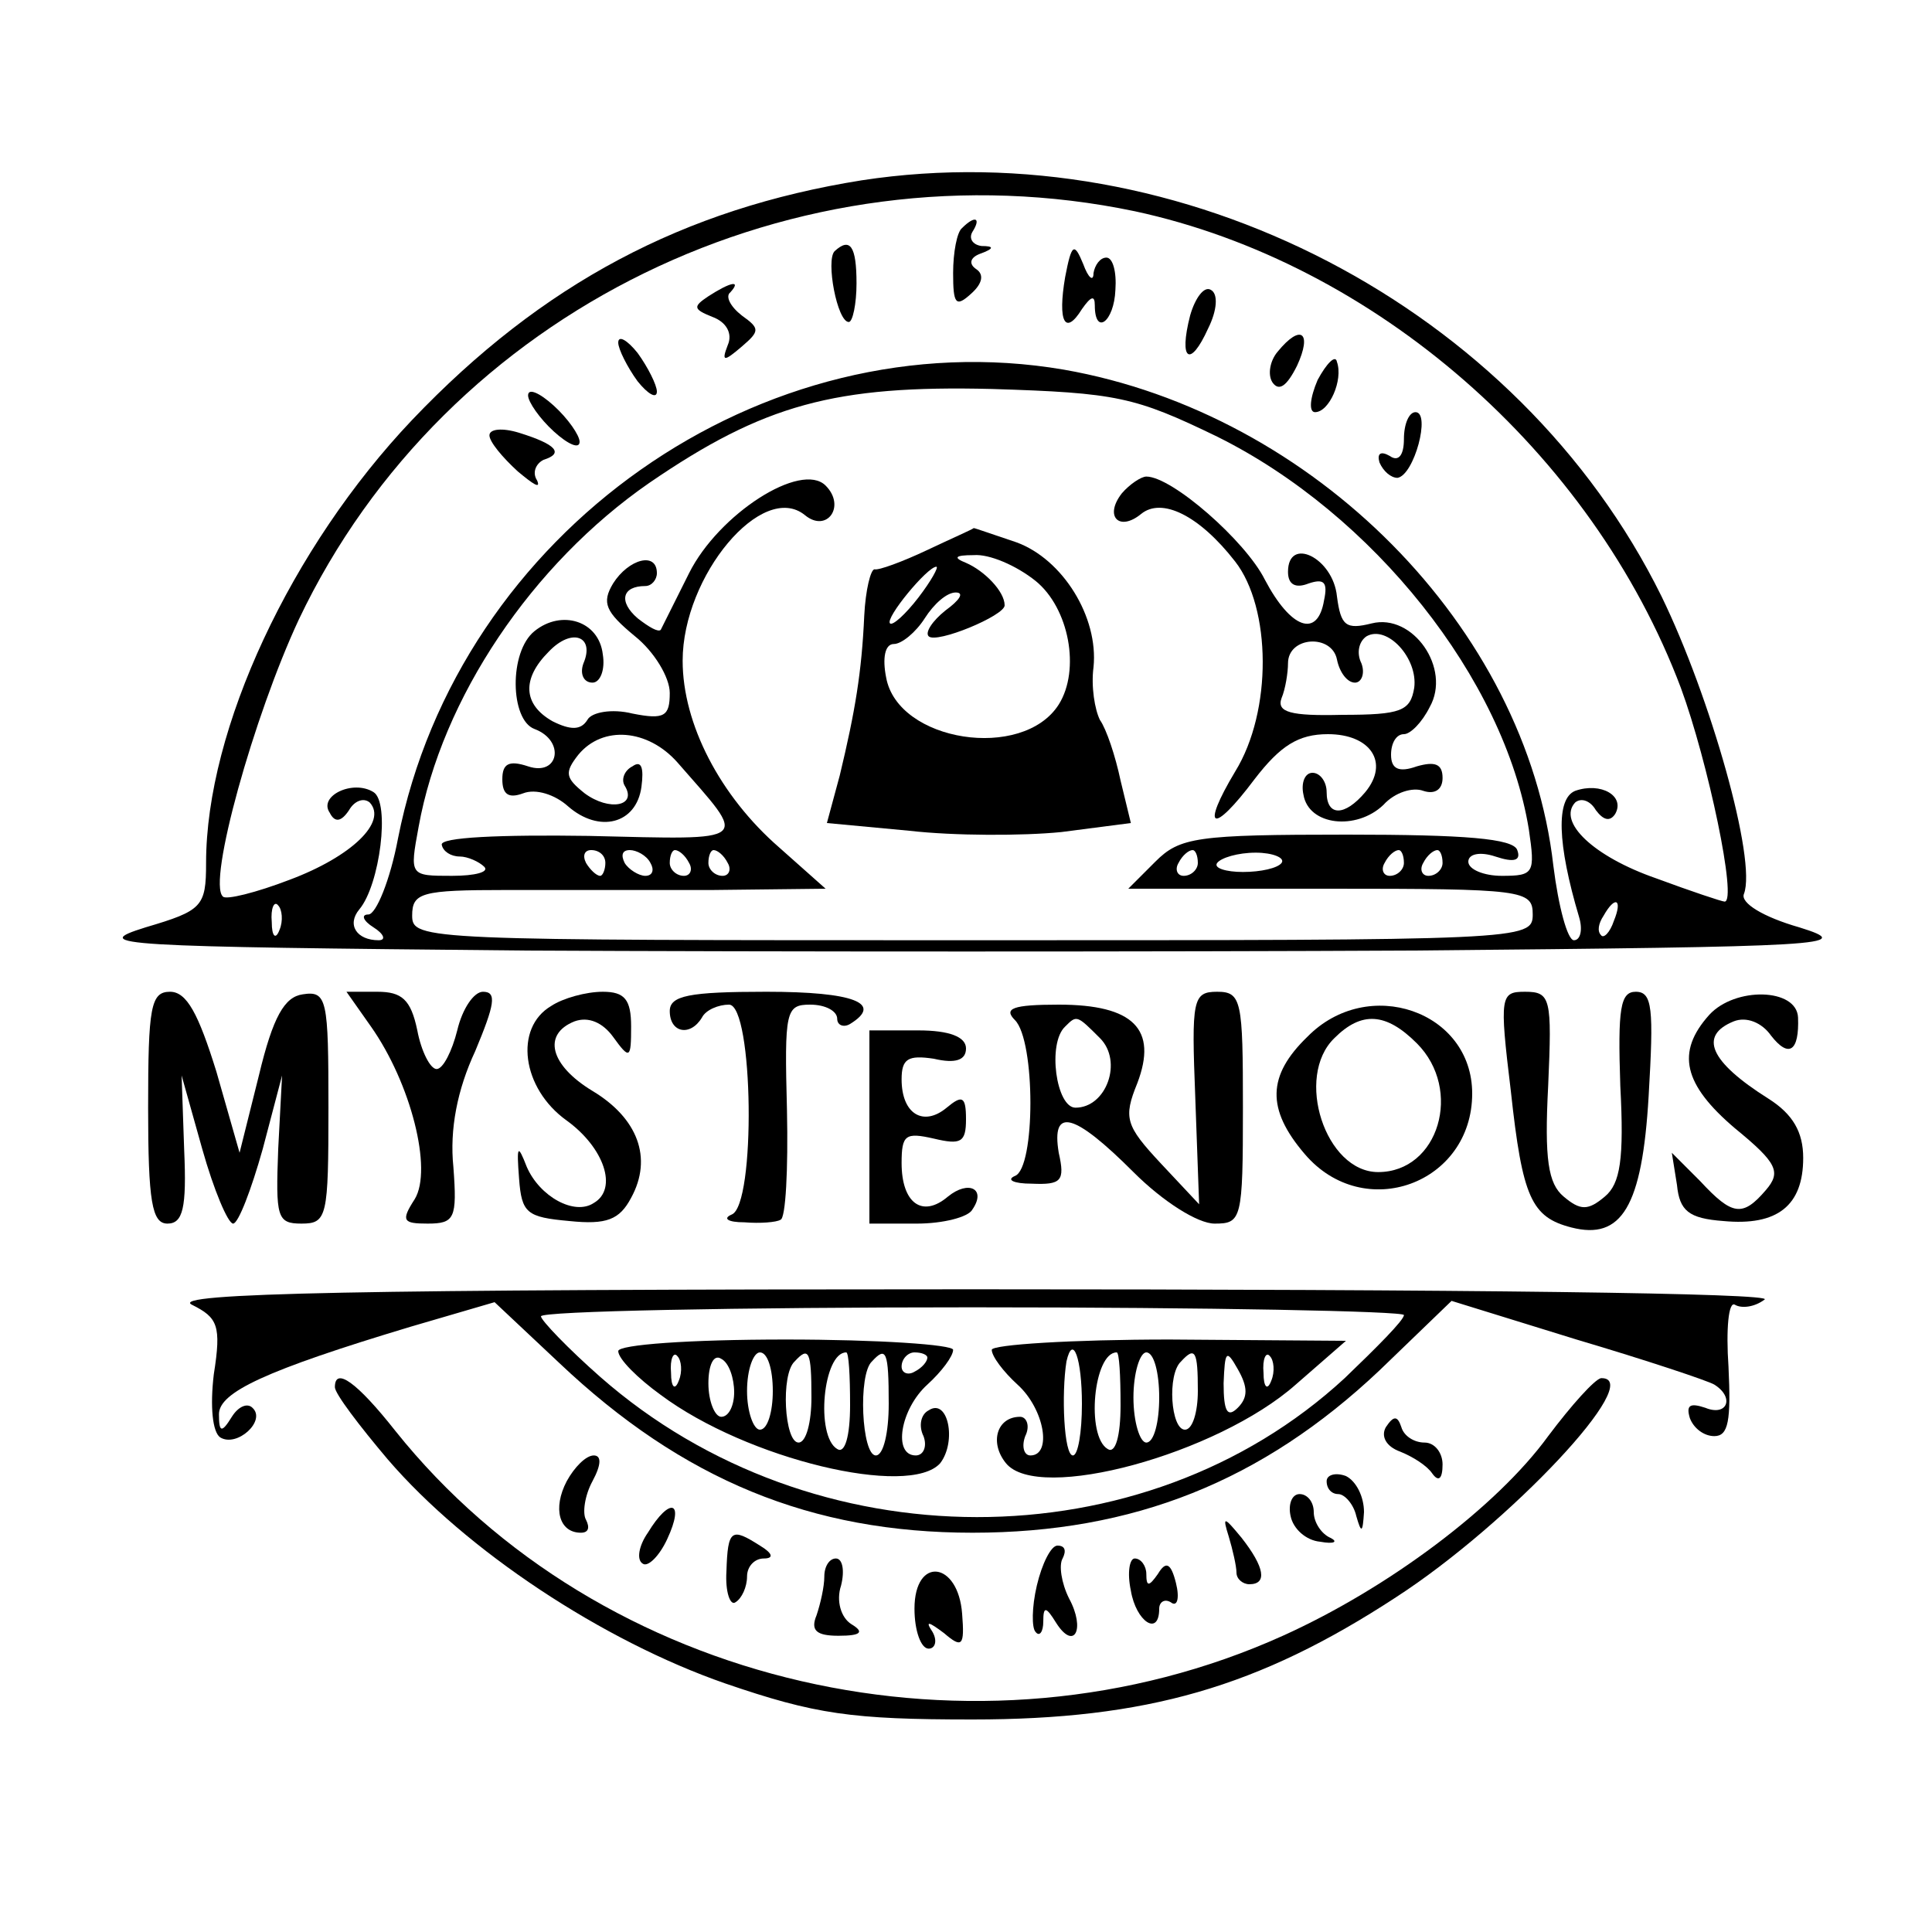 <?xml version="1.0" standalone="no"?>
<!DOCTYPE svg PUBLIC "-//W3C//DTD SVG 20010904//EN"
 "http://www.w3.org/TR/2001/REC-SVG-20010904/DTD/svg10.dtd">
<svg version="1.0" xmlns="http://www.w3.org/2000/svg"
 width="150pt" height="150pt" viewBox="0 0 150 150"
 preserveAspectRatio="xMidYMid meet">

<g transform="translate(0,150) scale(0.1,-0.1)"
fill="#000000" stroke="none">
<path d="M669 1360 c-138 -22 -248 -80 -349 -186 -94 -99 -160 -240 -160 -344
0 -34 -3 -37 -47 -50 -45 -14 -23 -15 294 -18 188 -1 498 -1 690 0 323 3 345
4 300 18 -28 8 -46 19 -43 26 10 26 -26 153 -64 231 -111 225 -373 361 -621
323z m212 -24 c186 -40 355 -187 424 -370 21 -57 44 -166 34 -166 -2 0 -26 8
-53 18 -49 17 -77 44 -63 59 5 4 12 1 16 -6 6 -8 11 -9 15 -3 8 14 -11 25 -31
18 -15 -6 -14 -41 3 -98 3 -10 1 -18 -4 -18 -5 0 -12 26 -16 58 -21 185 -186
351 -380 385 -234 40 -470 -126 -517 -364 -6 -32 -17 -59 -23 -59 -6 0 -4 -5
4 -10 8 -5 10 -10 4 -10 -17 0 -25 12 -15 24 16 19 24 83 11 91 -16 10 -43 -3
-34 -16 4 -8 9 -7 15 2 4 7 11 10 16 6 14 -15 -14 -42 -62 -60 -26 -10 -50
-16 -52 -13 -12 11 24 140 59 215 114 240 386 372 649 317z m64 -175 c121 -60
223 -188 242 -305 5 -34 4 -36 -21 -36 -14 0 -26 5 -26 11 0 6 9 8 21 4 15 -5
20 -3 17 5 -3 9 -41 12 -132 12 -117 0 -130 -2 -149 -21 l-21 -21 157 0 c150
0 157 -1 157 -20 0 -20 -7 -20 -435 -20 -424 0 -435 0 -435 19 0 18 7 20 73
20 39 0 112 0 160 0 l88 1 -36 32 c-46 40 -75 96 -75 145 0 66 62 140 95 113
17 -14 32 7 16 23 -19 19 -83 -22 -106 -68 -11 -22 -21 -42 -22 -44 -2 -2 -9
2 -18 9 -15 13 -12 25 6 25 5 0 9 5 9 10 0 17 -22 11 -34 -8 -9 -15 -6 -22 17
-41 15 -12 27 -32 27 -44 0 -18 -4 -21 -29 -16 -16 4 -32 1 -35 -5 -5 -8 -13
-8 -27 -1 -23 13 -24 33 -3 54 18 19 36 12 27 -9 -3 -8 0 -15 7 -15 6 0 10 10
8 22 -3 26 -32 35 -53 18 -20 -16 -19 -69 0 -76 24 -9 19 -37 -5 -29 -15 5
-20 2 -20 -10 0 -12 5 -15 16 -11 10 4 25 -1 35 -10 24 -21 53 -14 57 15 2 15
0 21 -7 16 -6 -3 -9 -10 -6 -15 10 -16 -12 -20 -31 -6 -15 12 -16 16 -5 30 19
23 54 20 77 -6 55 -63 60 -60 -69 -57 -68 1 -116 -1 -114 -7 1 -5 7 -9 14 -9
6 0 15 -4 19 -8 4 -4 -7 -7 -25 -7 -33 0 -33 0 -26 38 18 100 88 204 179 267
89 61 144 76 266 73 97 -3 111 -6 175 -37z m-475 -331 c0 -5 -2 -10 -4 -10 -3
0 -8 5 -11 10 -3 6 -1 10 4 10 6 0 11 -4 11 -10z m35 0 c3 -5 2 -10 -4 -10 -5
0 -13 5 -16 10 -3 6 -2 10 4 10 5 0 13 -4 16 -10z m30 0 c3 -5 1 -10 -4 -10
-6 0 -11 5 -11 10 0 6 2 10 4 10 3 0 8 -4 11 -10z m30 0 c3 -5 1 -10 -4 -10
-6 0 -11 5 -11 10 0 6 2 10 4 10 3 0 8 -4 11 -10z m365 0 c0 -5 -5 -10 -11
-10 -5 0 -7 5 -4 10 3 6 8 10 11 10 2 0 4 -4 4 -10z m65 0 c-3 -4 -16 -7 -30
-7 -13 0 -23 3 -20 7 3 4 16 8 30 8 13 0 23 -4 20 -8z m95 0 c0 -5 -5 -10 -11
-10 -5 0 -7 5 -4 10 3 6 8 10 11 10 2 0 4 -4 4 -10z m30 0 c0 -5 -5 -10 -11
-10 -5 0 -7 5 -4 10 3 6 8 10 11 10 2 0 4 -4 4 -10z m-903 -52 c-3 -8 -6 -5
-6 6 -1 11 2 17 5 13 3 -3 4 -12 1 -19z m1036 7 c-3 -9 -8 -14 -10 -11 -3 3
-2 9 2 15 9 16 15 13 8 -4z"/>
<path d="M747 1323 c-4 -3 -7 -19 -7 -35 0 -24 2 -27 14 -16 9 8 10 15 4 19
-6 4 -5 9 3 12 11 4 11 6 1 6 -7 1 -10 6 -7 11 7 11 2 13 -8 3z"/>
<path d="M648 1305 c-7 -7 2 -55 11 -55 3 0 6 14 6 30 0 29 -5 36 -17 25z"/>
<path d="M827 1285 c-6 -35 0 -46 13 -25 7 10 10 11 10 3 0 -24 15 -13 16 12
1 14 -2 25 -7 25 -5 0 -9 -6 -10 -12 0 -7 -4 -4 -8 7 -7 17 -9 16 -14 -10z"/>
<path d="M550 1270 c-12 -8 -12 -10 3 -16 11 -4 16 -13 12 -22 -5 -13 -3 -13
11 -1 14 12 14 14 0 24 -9 7 -13 15 -9 18 9 10 0 8 -17 -3z"/>
<path d="M924 1255 c-9 -35 0 -41 14 -10 7 14 8 27 2 30 -5 3 -12 -6 -16 -20z"/>
<path d="M480 1234 c0 -5 7 -19 15 -30 8 -10 15 -14 15 -8 0 5 -7 19 -15 30
-8 10 -15 14 -15 8z"/>
<path d="M992 1227 c-6 -7 -8 -18 -4 -24 5 -7 11 -3 19 13 12 26 3 33 -15 11z"/>
<path d="M1023 1205 c-6 -14 -7 -25 -2 -25 11 0 22 25 17 39 -1 6 -8 -1 -15
-14z"/>
<path d="M410 1193 c0 -5 9 -18 20 -28 11 -10 20 -14 20 -8 0 5 -9 18 -20 28
-11 10 -20 14 -20 8z"/>
<path d="M1090 1159 c0 -12 -4 -18 -11 -13 -7 4 -10 2 -8 -5 3 -7 9 -12 14
-12 13 2 26 51 14 51 -5 0 -9 -9 -9 -21z"/>
<path d="M380 1162 c0 -5 10 -17 22 -28 12 -10 18 -14 15 -7 -4 6 -1 13 5 16
16 5 10 12 -19 21 -13 4 -23 3 -23 -2z"/>
<path d="M871 1117 c-14 -18 -2 -30 15 -16 16 13 45 -1 73 -37 28 -36 29 -116
0 -163 -27 -45 -18 -50 15 -6 20 26 34 35 57 35 33 0 48 -22 29 -45 -16 -19
-30 -19 -30 0 0 8 -5 15 -11 15 -6 0 -9 -8 -7 -17 4 -24 41 -28 62 -8 9 10 23
14 31 11 9 -3 15 1 15 10 0 11 -6 13 -20 9 -14 -5 -20 -2 -20 9 0 9 4 16 10
16 5 0 14 9 20 21 17 30 -13 73 -45 65 -20 -5 -24 -2 -27 21 -3 30 -38 47 -38
19 0 -10 6 -13 16 -9 12 4 15 1 12 -13 -5 -30 -26 -22 -46 16 -15 30 -72 80
-92 80 -4 0 -13 -6 -19 -13z m181 -147 c5 0 8 7 5 15 -4 8 -2 17 4 21 16 9 40
-17 37 -40 -3 -18 -10 -21 -56 -21 -40 -1 -51 2 -47 13 3 7 5 20 5 27 0 21 34
23 38 3 2 -10 8 -18 14 -18z"/>
<path d="M720 1073 c-19 -9 -38 -16 -41 -15 -3 0 -7 -16 -8 -36 -2 -44 -7 -74
-19 -124 l-10 -37 64 -6 c35 -4 88 -4 118 -1 l54 7 -8 33 c-4 19 -11 40 -16
47 -4 8 -7 26 -5 41 4 39 -24 84 -60 97 -18 6 -32 11 -33 11 -1 -1 -17 -8 -36
-17z m84 -24 c26 -21 35 -69 18 -96 -28 -44 -125 -29 -134 21 -3 15 -1 26 6
26 6 0 17 9 24 20 7 11 17 20 24 20 7 0 3 -6 -8 -14 -10 -8 -16 -17 -13 -20 6
-6 59 16 59 24 0 11 -16 27 -30 33 -10 4 -9 6 6 6 12 1 33 -8 48 -20z m-91
-13 c-10 -13 -20 -22 -22 -20 -4 4 29 44 36 44 2 0 -4 -11 -14 -24z"/>
<path d="M115 640 c0 -73 3 -90 15 -90 12 0 15 12 13 57 l-2 58 16 -57 c9 -32
20 -58 24 -58 4 0 14 26 23 58 l15 57 -3 -57 c-2 -53 -1 -58 18 -58 20 0 21 5
21 90 0 84 -1 91 -20 88 -14 -2 -23 -17 -34 -63 l-15 -60 -18 63 c-14 45 -23
62 -36 62 -15 0 -17 -12 -17 -90z"/>
<path d="M288 703 c31 -44 48 -111 34 -134 -11 -17 -9 -19 10 -19 21 0 23 4
20 44 -3 29 3 60 17 90 15 36 17 46 6 46 -7 0 -16 -13 -20 -30 -4 -16 -11 -30
-16 -30 -5 0 -12 14 -15 30 -5 24 -12 30 -31 30 l-24 0 19 -27z"/>
<path d="M428 719 c-29 -17 -23 -64 12 -89 29 -21 40 -53 21 -64 -15 -10 -42
5 -52 28 -7 18 -8 17 -6 -9 2 -27 6 -30 39 -33 29 -3 39 1 48 18 17 31 5 62
-30 83 -33 20 -39 44 -14 54 11 4 22 -1 30 -12 13 -18 14 -17 14 8 0 21 -5 27
-22 27 -13 0 -31 -5 -40 -11z"/>
<path d="M520 715 c0 -17 16 -20 25 -5 3 6 13 10 21 10 19 0 21 -156 2 -163
-7 -3 -3 -6 10 -6 12 -1 25 0 28 2 4 1 6 39 5 85 -2 77 -1 82 18 82 12 0 21
-5 21 -11 0 -5 5 -7 10 -4 26 16 3 25 -65 25 -60 0 -75 -3 -75 -15z"/>
<path d="M928 648 l3 -83 -30 32 c-27 29 -29 35 -18 62 16 42 -3 61 -61 61
-36 0 -43 -3 -34 -12 16 -16 16 -115 0 -121 -7 -3 -1 -6 13 -6 23 -1 26 2 21
24 -6 36 12 31 58 -15 23 -23 50 -40 63 -40 21 0 22 3 22 90 0 83 -1 90 -20
90 -19 0 -20 -6 -17 -82z m-74 46 c18 -18 5 -54 -19 -54 -15 0 -22 50 -8 63 9
9 9 9 27 -9z"/>
<path d="M1173 653 c9 -83 16 -98 47 -106 39 -10 55 16 60 102 4 68 3 81 -10
81 -12 0 -14 -13 -12 -73 3 -57 0 -76 -12 -86 -13 -11 -19 -11 -32 0 -12 10
-15 29 -12 86 3 68 2 73 -18 73 -19 0 -20 -3 -11 -77z"/>
<path d="M1327 712 c-26 -29 -20 -54 20 -88 33 -27 36 -34 24 -48 -18 -21 -26
-20 -51 7 l-22 22 4 -25 c2 -20 9 -26 36 -28 42 -4 62 12 62 49 0 20 -8 34
-27 46 -46 29 -54 49 -27 60 10 4 22 -1 29 -11 14 -18 22 -12 21 14 -1 23 -49
24 -69 2z"/>
<path d="M1015 695 c-31 -30 -32 -56 -2 -91 46 -54 130 -23 130 47 0 64 -81
92 -128 44z m85 -5 c36 -36 17 -100 -30 -100 -41 0 -65 74 -34 104 21 21 40
20 64 -4z"/>
<path d="M675 625 l0 -75 37 0 c20 0 40 5 43 11 11 16 -3 23 -19 10 -20 -17
-36 -5 -36 26 0 22 3 24 25 19 21 -5 25 -3 25 15 0 18 -3 19 -15 9 -18 -15
-35 -5 -35 22 0 16 5 19 25 16 17 -4 25 -1 25 8 0 9 -13 14 -37 14 l-38 0 0
-75z"/>
<path d="M149 487 c20 -10 23 -16 17 -54 -3 -25 -1 -45 5 -49 13 -8 36 13 25
23 -4 4 -11 1 -16 -7 -8 -13 -10 -12 -10 2 0 17 36 34 149 68 l65 19 50 -47
c96 -91 196 -132 321 -132 125 0 225 40 316 126 l56 54 97 -30 c54 -16 102
-32 107 -35 16 -10 10 -25 -7 -18 -12 4 -15 2 -12 -8 3 -8 11 -14 19 -14 11 0
13 12 11 54 -2 29 0 51 5 48 5 -3 15 -2 23 4 9 5 -229 8 -615 8 -477 0 -624
-3 -606 -12z m941 -8 c0 -4 -21 -25 -46 -49 -156 -144 -413 -144 -578 1 -25
22 -46 44 -46 47 0 4 151 7 335 7 184 0 335 -3 335 -6z"/>
<path d="M480 451 c0 -6 15 -21 33 -34 67 -50 193 -80 217 -53 13 17 6 51 -9
41 -6 -3 -8 -12 -4 -20 3 -8 0 -15 -6 -15 -18 0 -12 36 9 55 11 10 20 22 20
27 0 4 -58 8 -130 8 -75 0 -130 -4 -130 -9z m47 -23 c-3 -8 -6 -5 -6 6 -1 11
2 17 5 13 3 -3 4 -12 1 -19z m43 -9 c0 -10 -4 -19 -10 -19 -5 0 -10 12 -10 26
0 14 4 23 10 19 6 -3 10 -15 10 -26z m30 1 c0 -16 -4 -30 -10 -30 -5 0 -10 14
-10 30 0 17 5 30 10 30 6 0 10 -13 10 -30z m30 -5 c0 -19 -4 -35 -10 -35 -11
0 -14 53 -3 63 11 12 13 8 13 -28z m30 -6 c0 -24 -4 -38 -10 -34 -17 10 -11
75 7 75 2 0 3 -18 3 -41z m30 1 c0 -22 -4 -40 -10 -40 -11 0 -14 63 -3 73 11
12 13 8 13 -33z m30 36 c0 -3 -4 -8 -10 -11 -5 -3 -10 -1 -10 4 0 6 5 11 10
11 6 0 10 -2 10 -4z"/>
<path d="M770 452 c0 -5 9 -17 20 -27 21 -19 27 -55 10 -55 -5 0 -7 7 -4 15 4
8 1 15 -4 15 -18 0 -24 -20 -11 -36 25 -31 164 7 225 61 l39 34 -137 1 c-76 0
-138 -4 -138 -8z m70 -42 c0 -22 -3 -40 -7 -40 -7 0 -9 48 -5 73 5 22 12 2 12
-33z m30 -1 c0 -24 -4 -38 -10 -34 -17 10 -11 75 7 75 2 0 3 -18 3 -41z m30 6
c0 -19 -4 -35 -10 -35 -5 0 -10 16 -10 35 0 19 5 35 10 35 6 0 10 -16 10 -35z
m30 5 c0 -16 -4 -30 -10 -30 -11 0 -14 43 -3 53 11 12 13 8 13 -23z m31 -13
c-8 -8 -11 -3 -11 19 1 25 2 27 11 11 8 -14 8 -22 0 -30z m26 21 c-3 -8 -6 -5
-6 6 -1 11 2 17 5 13 3 -3 4 -12 1 -19z"/>
<path d="M260 423 c0 -5 19 -30 41 -56 61 -71 167 -141 262 -174 70 -24 98
-28 192 -28 135 0 222 25 329 95 88 57 195 171 159 170 -5 -1 -23 -21 -41 -45
-40 -55 -124 -118 -206 -155 -237 -107 -530 -40 -689 159 -30 38 -47 50 -47
34z"/>
<path d="M1076 392 c-4 -7 0 -15 11 -19 10 -4 21 -11 25 -17 5 -7 8 -4 8 7 0
9 -6 17 -14 17 -8 0 -16 5 -18 12 -3 9 -6 9 -12 0z"/>
<path d="M440 350 c-11 -21 -6 -40 11 -40 6 0 7 4 4 10 -3 5 -1 19 5 30 7 13
7 20 1 20 -6 0 -15 -9 -21 -20z"/>
<path d="M1030 350 c0 -6 4 -10 9 -10 5 0 12 -8 14 -17 4 -14 5 -13 6 3 0 12
-6 24 -14 28 -8 3 -15 1 -15 -4z"/>
<path d="M1002 323 c2 -10 12 -19 23 -20 11 -2 14 0 8 3 -7 3 -13 12 -13 20 0
8 -5 14 -11 14 -6 0 -9 -8 -7 -17z"/>
<path d="M503 310 c-7 -10 -9 -21 -4 -24 4 -3 13 6 19 19 14 30 2 33 -15 5z"/>
<path d="M954 307 c3 -10 6 -23 6 -28 0 -5 5 -9 10 -9 14 0 12 13 -6 36 -14
17 -15 17 -10 1z"/>
<path d="M564 280 c-1 -16 3 -27 7 -24 5 3 9 12 9 20 0 8 6 14 13 14 8 0 7 4
-3 10 -22 14 -25 13 -26 -20z"/>
<path d="M805 269 c-4 -17 -4 -33 -1 -36 3 -4 6 0 6 8 0 12 2 12 10 -1 14 -22
23 -5 10 19 -6 12 -8 26 -5 31 3 6 2 10 -4 10 -5 0 -12 -14 -16 -31z"/>
<path d="M640 276 c0 -8 -3 -21 -6 -30 -5 -12 0 -16 17 -16 18 0 20 3 10 9 -8
5 -12 18 -8 30 3 12 1 21 -4 21 -5 0 -9 -6 -9 -14z"/>
<path d="M878 265 c4 -24 22 -36 22 -14 0 5 4 8 9 5 5 -4 7 3 4 15 -4 16 -8
17 -14 7 -7 -10 -9 -10 -9 0 0 6 -4 12 -9 12 -4 0 -6 -11 -3 -25z"/>
<path d="M710 251 c0 -17 5 -31 11 -31 5 0 7 6 3 13 -6 9 -3 8 9 -1 14 -12 16
-10 14 15 -3 41 -37 45 -37 4z"/>
</g>
</svg>
